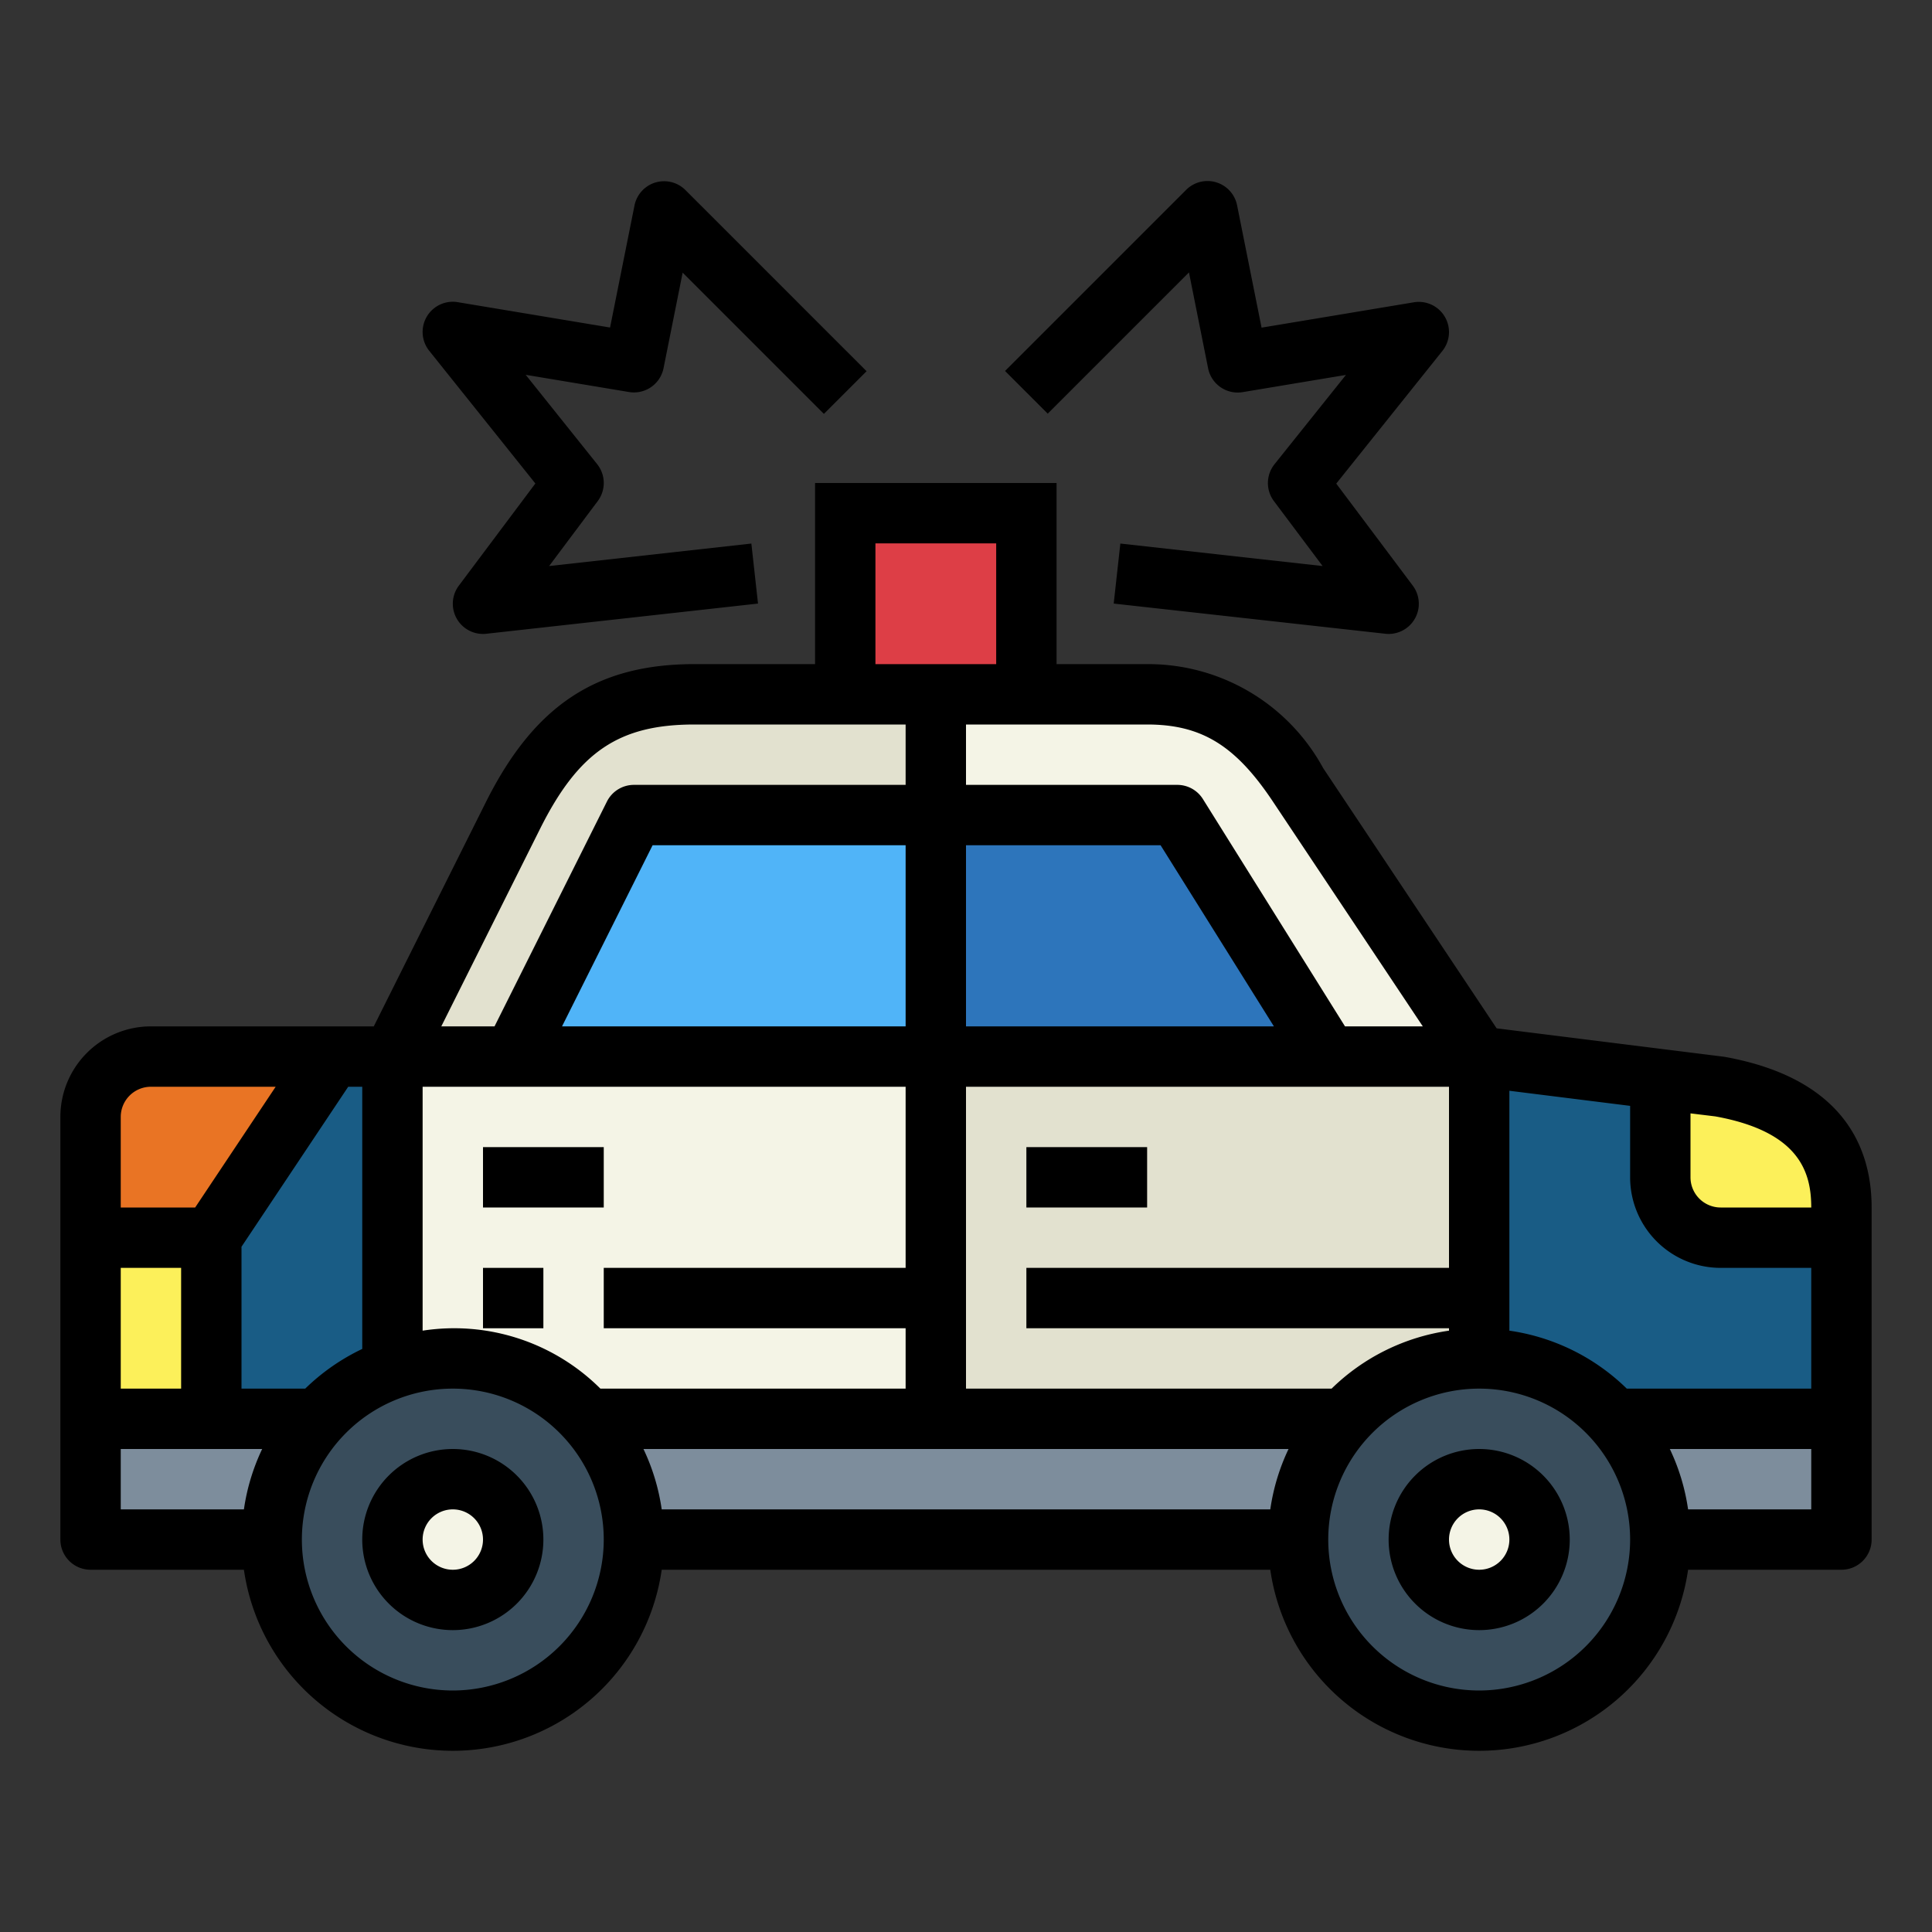<svg height="512" viewBox="0 0 64 64" width="512" xmlns="http://www.w3.org/2000/svg"><rect x="0" y="0" width="64" height="64" fill="#333333" stroke="none"/><g id="Filled_outline" data-name="Filled outline"><path d="m17 27-4 8v12h18v-24h-8c-3.03 0-4.645 1.29-6 4z" fill="#e2e1cf"/><path d="m31 23h7c2.34 0 3.7 1.053 5 3l6 9v12h-18z" fill="#f4f4e6"/><path d="m61 47h-12v-12l8 1c2.377.432 4 1.584 4 4z" fill="#195c85"/><path d="m5 35h8a0 0 0 0 1 0 0v12a0 0 0 0 1 0 0h-10a0 0 0 0 1 0 0v-10a2 2 0 0 1 2-2z" fill="#195c85"/><path d="m13 35h18v12h-18z" fill="#f4f4e6"/><path d="m31 35h18v12h-18z" fill="#e2e1cf"/><path d="m21 27h10v8h-14z" fill="#50b4f8"/><path d="m39 27h-8v8h13z" fill="#2d75bb"/><path d="m7 41h-4v-4a2 2 0 0 1 2-2h6z" fill="#e97424"/><path d="m3 41h4v6h-4z" fill="#fcf05a"/><path d="m57 36-2-.25v3.25a2 2 0 0 0 2 2h4v-1c0-2.416-1.623-3.568-4-4z" fill="#fcf05a"/><path d="m3 47h58v4h-58z" fill="#7d8d9c"/><path d="m28 17h6v6h-6z" fill="#dd3e46"/><circle cx="15" cy="51" fill="#394d5c" r="6"/><circle cx="15" cy="51" fill="#f4f4e6" r="2"/><circle cx="49" cy="51" fill="#394d5c" r="6"/><circle cx="49" cy="51" fill="#f4f4e6" r="2"/><path d="m16 38h4v2h-4z"/><path d="m34 38h4v2h-4z"/><path d="m57.124 35.008-7.546-.943-5.746-8.62a6.6 6.6 0 0 0 -5.832-3.445h-3v-6h-8v6h-4c-3.231 0-5.293 1.361-6.895 4.553l-3.723 7.447h-7.382a3 3 0 0 0 -3 3v14a1 1 0 0 0 1 1h5.08a6.991 6.991 0 0 0 13.84 0h20.16a6.991 6.991 0 0 0 13.84 0h5.08a1 1 0 0 0 1-1v-11c0-1.877-.836-4.265-4.876-4.992zm-19.124-11.008c1.8 0 2.927.692 4.168 2.555l4.964 7.445h-2.577l-4.707-7.53a1 1 0 0 0 -.848-.47h-7v-2zm4.2 10h-10.2v-6h6.446zm-13.2-16h4v4h-4zm-11.106 9.448c1.277-2.548 2.614-3.448 5.106-3.448h7v2h-9a1 1 0 0 0 -.895.553l-3.723 7.447h-1.764zm12.106.552v6h-11.382l3-6zm-26 9a1 1 0 0 1 1-1h4.132l-2.667 4h-2.465zm0 5h2v4h-2zm4.08 8h-4.08v-2h4.685a6.937 6.937 0 0 0 -.605 2zm-.08-4v-4.7l3.535-5.3h.465v8.685a7.037 7.037 0 0 0 -1.889 1.315zm7 10a5 5 0 1 1 5-5 5.006 5.006 0 0 1 -5 5zm4.889-10a6.864 6.864 0 0 0 -5.889-1.92v-8.08h16v6h-10v2h10v2zm22.191 4h-20.16a6.937 6.937 0 0 0 -.605-2h21.37a6.937 6.937 0 0 0 -.605 2zm-10.08-4v-10h16v6h-14v2h14v.08a6.974 6.974 0 0 0 -3.889 1.92zm17 10a5 5 0 1 1 5-5 5.006 5.006 0 0 1 -5 5zm11-6h-4.08a6.937 6.937 0 0 0 -.605-2h4.685zm0-4h-6.111a6.974 6.974 0 0 0 -3.889-1.92v-7.947l4 .5v2.367a3 3 0 0 0 3 3h3zm-3-6a1 1 0 0 1 -1-1v-2.118l.822.1c2.817.51 3.178 1.881 3.178 3.018z"/><path d="m16 42h2v2h-2z"/><path d="m15 48a3 3 0 1 0 3 3 3 3 0 0 0 -3-3zm0 4a1 1 0 1 1 1-1 1 1 0 0 1 -1 1z"/><path d="m49 48a3 3 0 1 0 3 3 3 3 0 0 0 -3-3zm0 4a1 1 0 1 1 1-1 1 1 0 0 1 -1 1z"/><path d="m47.862 10.494a1 1 0 0 0 -1.027-.48l-5.044.84-.811-4.054a1 1 0 0 0 -1.687-.511l-6 6 1.414 1.414 4.679-4.679.634 3.176a1 1 0 0 0 1.145.79l3.421-.57-2.367 2.959a1 1 0 0 0 -.019 1.221l1.613 2.151-6.7-.745-.22 1.988 9 1a1.014 1.014 0 0 0 .107.006 1 1 0 0 0 .8-1.6l-2.535-3.38 3.516-4.395a1 1 0 0 0 .081-1.131z"/><path d="m21.98 12.2.634-3.168 4.679 4.679 1.414-1.414-6-6a1 1 0 0 0 -1.687.503l-.811 4.05-5.044-.84a1 1 0 0 0 -.946 1.611l3.516 4.395-2.535 3.384a1 1 0 0 0 .8 1.6 1.014 1.014 0 0 0 .11-.006l9-1-.22-1.988-6.7.745 1.61-2.151a1 1 0 0 0 -.019-1.225l-2.367-2.959 3.421.57a1 1 0 0 0 1.145-.786z"/></g></svg>